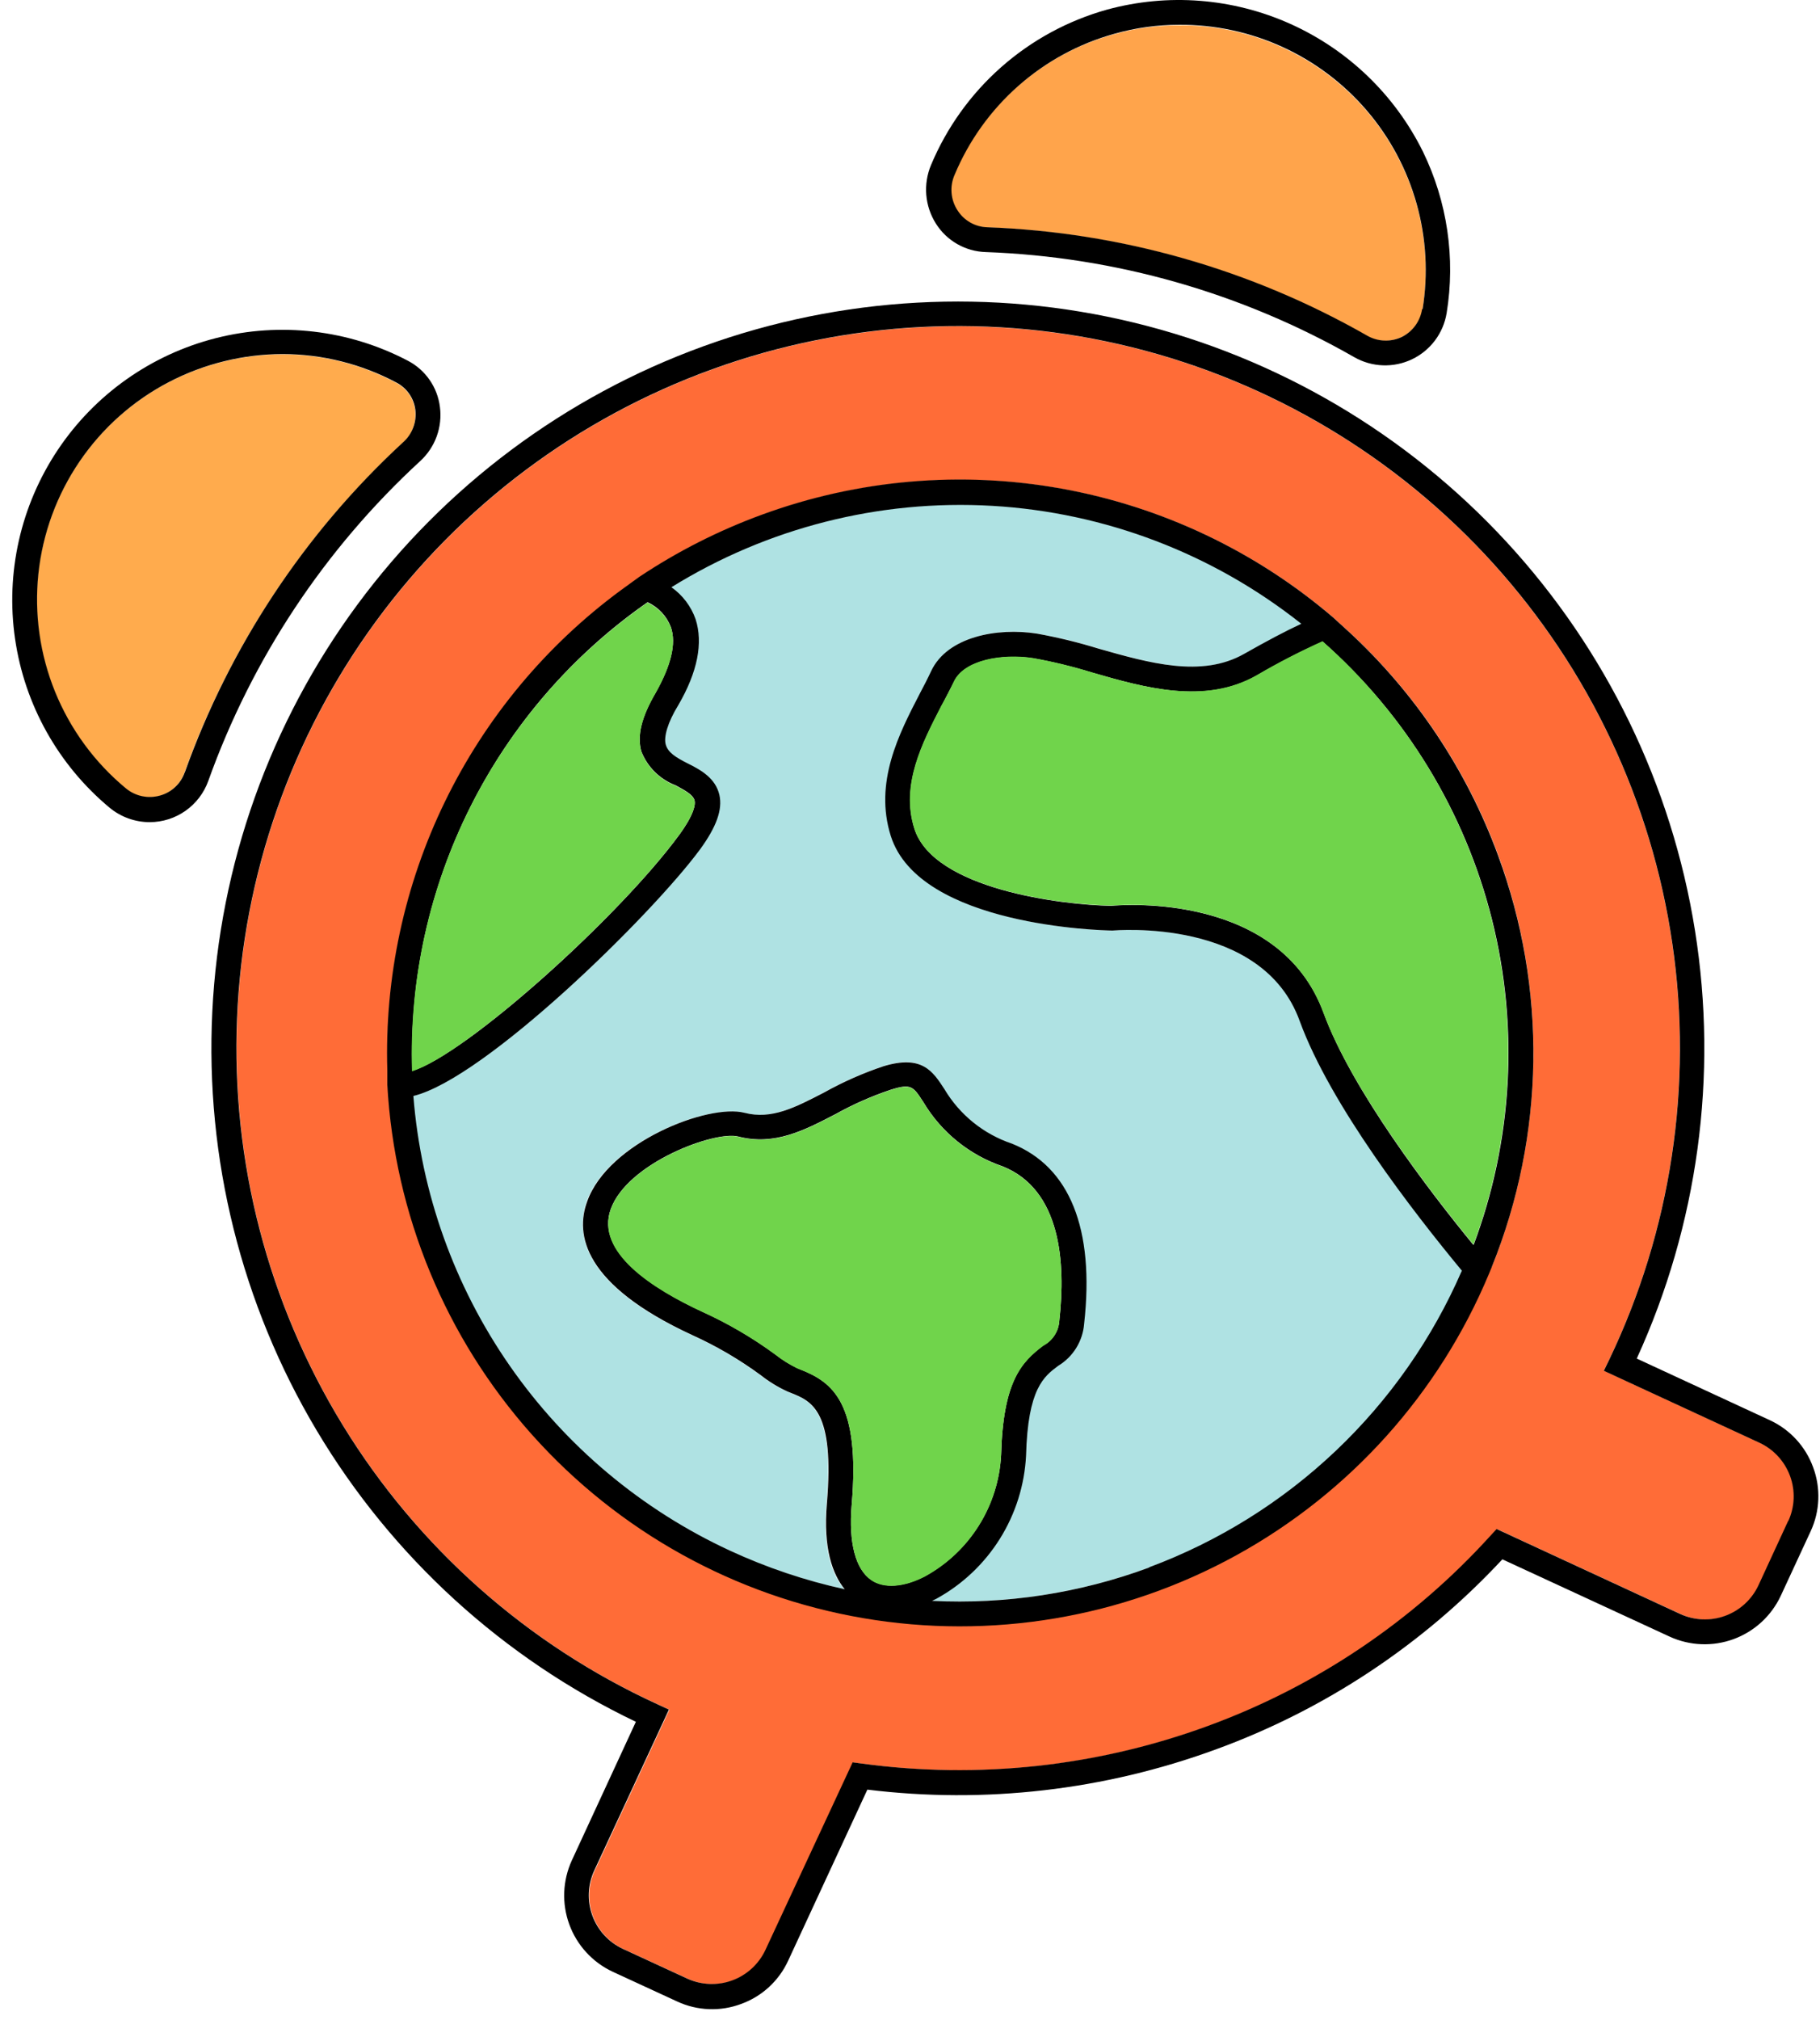 <svg width="146" height="162" viewBox="0 0 146 162" fill="none" xmlns="http://www.w3.org/2000/svg">
<path d="M33.3 32.896C33.245 32.436 33.078 31.997 32.815 31.615C32.552 31.234 32.2 30.922 31.79 30.706C28.973 29.206 25.831 28.42 22.64 28.416C19.464 28.426 16.336 29.198 13.52 30.666C10.646 32.166 8.186 34.353 6.362 37.033C4.537 39.713 3.404 42.802 3.062 46.026C2.721 49.251 3.182 52.509 4.404 55.512C5.627 58.514 7.573 61.168 10.07 63.236C10.443 63.549 10.887 63.766 11.362 63.868C11.838 63.971 12.331 63.957 12.8 63.826C13.261 63.702 13.684 63.466 14.033 63.14C14.381 62.814 14.645 62.408 14.8 61.956C18.418 51.852 24.433 42.775 32.33 35.507C32.691 35.182 32.967 34.775 33.136 34.321C33.305 33.866 33.361 33.377 33.3 32.896Z" fill="#FFAB4D"/>
<path d="M32.73 28.936C27.991 26.447 22.498 25.8 17.31 27.12C12.122 28.44 7.607 31.633 4.633 36.084C1.66 40.536 0.439 45.93 1.207 51.228C1.974 56.526 4.676 61.352 8.79 64.776C9.696 65.526 10.834 65.936 12.01 65.936C13.039 65.935 14.042 65.617 14.883 65.024C15.724 64.432 16.362 63.595 16.71 62.627C20.215 52.825 26.049 44.023 33.71 36.977C34.303 36.433 34.756 35.755 35.031 35C35.306 34.244 35.395 33.434 35.29 32.636C35.194 31.859 34.911 31.116 34.465 30.472C34.019 29.827 33.424 29.3 32.73 28.936V28.936ZM14.82 61.937C14.665 62.388 14.402 62.794 14.053 63.12C13.704 63.446 13.281 63.682 12.82 63.806C12.351 63.937 11.858 63.951 11.382 63.849C10.906 63.746 10.463 63.529 10.09 63.217C7.593 61.148 5.647 58.494 4.424 55.492C3.202 52.489 2.741 49.23 3.082 46.006C3.424 42.782 4.557 39.693 6.382 37.013C8.206 34.333 10.665 32.146 13.54 30.646C16.356 29.178 19.484 28.406 22.66 28.396C25.851 28.4 28.993 29.186 31.81 30.686C32.22 30.902 32.572 31.214 32.835 31.595C33.098 31.977 33.265 32.416 33.32 32.877C33.378 33.36 33.317 33.85 33.142 34.305C32.968 34.76 32.686 35.165 32.32 35.486C24.431 42.764 18.426 51.847 14.82 61.956V61.937Z" fill="black"/>
<path d="M94.55 2.026C92.785 2.028 91.028 2.273 89.33 2.756C86.486 3.549 83.859 4.975 81.644 6.926C79.429 8.878 77.684 11.305 76.54 14.027C76.338 14.483 76.253 14.983 76.294 15.481C76.334 15.978 76.498 16.458 76.77 16.877C77.026 17.28 77.376 17.615 77.791 17.852C78.206 18.089 78.672 18.221 79.15 18.236C89.863 18.627 100.322 21.609 109.63 26.926C110.056 27.173 110.536 27.311 111.028 27.329C111.519 27.346 112.008 27.242 112.45 27.026C112.888 26.817 113.269 26.506 113.56 26.117C113.85 25.729 114.043 25.276 114.12 24.797V24.797C114.57 21.974 114.401 19.088 113.622 16.339C112.844 13.589 111.476 11.042 109.613 8.875C107.751 6.708 105.438 4.972 102.837 3.79C100.235 2.607 97.408 2.005 94.55 2.026Z" fill="#FFA44B"/>
<path d="M114.15 12.166C111.902 7.619 108.142 3.996 103.515 1.918C98.888 -0.16 93.682 -0.564 88.79 0.776C85.653 1.655 82.756 3.231 80.314 5.387C77.873 7.543 75.95 10.223 74.69 13.226C74.37 13.985 74.239 14.809 74.306 15.629C74.374 16.45 74.64 17.241 75.08 17.936C75.509 18.615 76.098 19.178 76.796 19.576C77.493 19.973 78.278 20.193 79.08 20.216C89.471 20.591 99.615 23.484 108.64 28.646C109.341 29.046 110.128 29.27 110.935 29.299C111.741 29.328 112.542 29.162 113.27 28.814C113.999 28.466 114.632 27.947 115.116 27.302C115.6 26.656 115.92 25.903 116.05 25.106C116.767 20.7 116.103 16.18 114.15 12.166V12.166ZM114.08 24.786C114.008 25.263 113.823 25.716 113.539 26.106C113.255 26.496 112.882 26.812 112.45 27.026C112.012 27.234 111.531 27.332 111.046 27.313C110.562 27.294 110.09 27.158 109.67 26.916C100.362 21.599 89.903 18.617 79.19 18.226C78.713 18.211 78.246 18.079 77.831 17.842C77.416 17.605 77.066 17.27 76.81 16.866C76.537 16.448 76.374 15.968 76.334 15.471C76.293 14.973 76.378 14.473 76.58 14.017C77.721 11.29 79.464 8.857 81.679 6.9C83.894 4.943 86.523 3.512 89.37 2.716C91.068 2.233 92.825 1.988 94.59 1.986C97.448 1.97 100.276 2.577 102.875 3.764C105.475 4.952 107.785 6.692 109.644 8.863C111.503 11.034 112.866 13.584 113.639 16.336C114.412 19.088 114.576 21.975 114.12 24.797L114.08 24.786Z" fill="black"/>
<path d="M141.16 115.706L128.66 109.926L129.1 109.016C134.055 98.649 135.813 87.041 134.149 75.671C132.486 64.3 127.476 53.683 119.758 45.169C112.039 36.656 101.962 30.633 90.809 27.865C79.656 25.098 67.932 25.713 57.13 29.632C46.327 33.55 36.935 40.595 30.15 49.868C23.364 59.142 19.492 70.226 19.027 81.708C18.562 93.189 21.524 104.55 27.536 114.342C33.549 124.135 42.34 131.917 52.79 136.696L53.7 137.116L47.7 150.046C47.181 151.182 47.132 152.477 47.563 153.649C47.993 154.822 48.869 155.776 50 156.306L55.18 158.696C56.316 159.215 57.611 159.264 58.783 158.834C59.955 158.403 60.91 157.527 61.44 156.396L68.44 141.346L69.18 141.446C78.523 142.714 88.034 141.684 96.89 138.446C105.586 135.273 113.38 130.032 119.6 123.176L120.1 122.636L134.84 129.456C135.976 129.975 137.271 130.024 138.443 129.594C139.615 129.163 140.57 128.287 141.1 127.156L143.49 121.976C144.009 120.84 144.058 119.546 143.627 118.374C143.196 117.201 142.321 116.247 141.19 115.716L141.16 115.706ZM119.65 101.566L119.42 102.126C115.393 111.7 108.245 119.629 99.138 124.623C90.032 129.617 79.504 131.383 69.266 129.633C59.029 127.882 49.685 122.719 42.755 114.983C35.826 107.247 31.718 97.394 31.1 87.026V85.856C30.878 78.406 32.464 71.012 35.725 64.308C38.985 57.605 43.822 51.792 49.82 47.366L51.31 46.286C54.39 44.234 57.703 42.556 61.18 41.286C68.858 38.475 77.146 37.758 85.193 39.208C93.24 40.658 100.756 44.222 106.97 49.536L108.19 50.646C115.054 56.964 119.83 65.223 121.883 74.324C123.936 83.424 123.167 92.934 119.68 101.586L119.65 101.566Z" fill="#FF6C37"/>
<path d="M145.45 117.676C145.149 116.848 144.686 116.087 144.089 115.438C143.491 114.789 142.771 114.265 141.97 113.896L131.3 108.956C136.205 98.225 137.83 86.284 135.972 74.632C134.113 62.98 128.854 52.137 120.854 43.464C112.854 34.791 102.47 28.675 91.006 25.884C79.542 23.092 67.508 23.75 56.417 27.774C45.325 31.798 35.67 39.009 28.662 48.502C21.655 57.996 17.609 69.347 17.031 81.132C16.453 92.917 19.37 104.61 25.416 114.743C31.461 124.876 40.365 132.997 51.01 138.086L45.87 149.206C45.13 150.824 45.058 152.669 45.67 154.339C46.282 156.01 47.529 157.371 49.14 158.126L54.32 160.516C55.119 160.888 55.984 161.097 56.865 161.131C57.746 161.166 58.624 161.025 59.45 160.716C60.28 160.417 61.041 159.954 61.69 159.357C62.339 158.759 62.863 158.038 63.23 157.236L69.58 143.526C79.017 144.682 88.593 143.578 97.52 140.306C106.284 137.113 114.167 131.886 120.52 125.056L133.94 131.256C135.556 131.997 137.399 132.068 139.068 131.456C140.737 130.843 142.096 129.596 142.85 127.986L145.25 122.806C145.621 122.007 145.83 121.142 145.864 120.261C145.899 119.381 145.758 118.502 145.45 117.676V117.676ZM143.45 121.966L141.06 127.146C140.53 128.277 139.575 129.153 138.403 129.584C137.231 130.014 135.936 129.965 134.8 129.446L120.06 122.626L119.56 123.166C113.34 130.022 105.546 135.263 96.85 138.436C87.995 141.674 78.483 142.704 69.14 141.436L68.4 141.336L61.4 156.386C60.87 157.517 59.915 158.393 58.743 158.824C57.571 159.254 56.276 159.205 55.14 158.686L49.96 156.296C48.829 155.766 47.953 154.811 47.523 153.639C47.092 152.467 47.142 151.172 47.66 150.036L53.66 137.106L52.75 136.686C42.302 131.9 33.515 124.113 27.507 114.316C21.499 104.519 18.543 93.156 19.014 81.674C19.485 70.191 23.363 59.109 30.153 49.837C36.943 40.565 46.339 33.524 57.144 29.61C67.949 25.695 79.674 25.085 90.827 27.856C101.98 30.627 112.056 36.655 119.773 45.171C127.489 53.687 132.496 64.307 134.157 75.679C135.818 87.05 134.058 98.659 129.1 109.026L128.66 109.936L141.16 115.716C142.291 116.247 143.166 117.201 143.597 118.374C144.028 119.546 143.979 120.84 143.46 121.976L143.45 121.966Z" fill="black"/>
<path d="M104.31 81.906C101.23 73.537 89.39 74.617 89.31 74.626H89.19C88.57 74.626 73.8 74.296 71.5 67.046C70.14 62.746 72.17 58.826 73.8 55.676C74.14 55.036 74.46 54.416 74.74 53.816C76.04 51.036 80.05 50.297 83.22 50.816C84.886 51.117 86.532 51.517 88.15 52.016C92.23 53.176 96.44 54.377 99.85 52.437C101.65 51.437 103.18 50.606 104.43 50.026C97.326 44.378 88.65 41.065 79.589 40.54C70.529 40.016 61.528 42.306 53.82 47.096C54.717 47.727 55.395 48.622 55.76 49.657C56.4 51.556 55.93 53.877 54.37 56.556C53.55 57.956 53.22 59.056 53.37 59.727C53.52 60.397 54.16 60.726 55.15 61.236C56.14 61.746 57.36 62.407 57.67 63.757C57.93 64.927 57.44 66.306 56.12 68.117C52.25 73.416 38.92 86.496 33.12 87.897C33.737 95.68 36.413 103.159 40.875 109.566C45.337 115.974 51.424 121.078 58.51 124.356C61.459 125.721 64.547 126.76 67.72 127.456C66.72 126.256 65.98 124.176 66.29 120.586C66.93 113.126 65.07 112.376 63.43 111.716L63.13 111.596C62.371 111.249 61.656 110.812 61 110.296C59.272 109.025 57.415 107.939 55.46 107.056C46.79 103.056 46.11 99.056 47.07 96.337C48.76 91.617 56.77 88.496 59.68 89.246C61.85 89.806 63.68 88.837 66.07 87.617C67.585 86.771 69.175 86.068 70.82 85.516C73.92 84.516 74.82 85.916 75.72 87.347C76.942 89.403 78.862 90.954 81.13 91.716C85.77 93.567 87.78 98.556 86.93 106.156C86.877 106.845 86.661 107.51 86.299 108.098C85.937 108.686 85.441 109.179 84.85 109.536C83.71 110.386 82.41 111.346 82.27 116.736C82.15 119.104 81.427 121.402 80.168 123.412C78.91 125.421 77.158 127.075 75.08 128.216L74.73 128.386C83.681 128.831 92.556 126.536 100.17 121.809C107.784 117.082 113.777 110.146 117.35 101.926C113.37 97.146 106.77 88.617 104.31 81.906Z" fill="#AFE2E3"/>
<path d="M120.16 68.567C117.639 61.719 113.526 55.57 108.16 50.627L106.94 49.516C100.726 44.203 93.21 40.638 85.163 39.188C77.116 37.738 68.828 38.455 61.15 41.266C57.673 42.535 54.36 44.214 51.28 46.266L49.79 47.346C43.791 51.772 38.955 57.585 35.695 64.288C32.434 70.992 30.848 78.386 31.07 85.837V87.007C31.653 97.401 35.744 107.291 42.676 115.059C49.608 122.826 58.969 128.013 69.231 129.771C79.493 131.529 90.047 129.754 99.169 124.736C108.291 119.718 115.441 111.754 119.45 102.146L119.68 101.586C123.944 91.023 124.116 79.249 120.16 68.567V68.567ZM51.95 48.296C52.812 48.691 53.484 49.41 53.82 50.296C54.27 51.616 53.82 53.376 52.6 55.546C51.46 57.496 51.09 58.996 51.45 60.266C51.695 60.887 52.067 61.45 52.543 61.918C53.018 62.386 53.586 62.75 54.21 62.986C54.93 63.376 55.61 63.736 55.72 64.197C55.79 64.496 55.72 65.257 54.51 66.927C49.75 73.447 37.4 84.587 33.07 85.876C32.84 78.536 34.446 71.254 37.743 64.692C41.04 58.129 45.923 52.493 51.95 48.296V48.296ZM69.9 126.716C68.63 125.866 68.07 123.716 68.32 120.716C69.03 112.466 66.78 110.856 64.21 109.826L63.94 109.716C63.323 109.416 62.739 109.051 62.2 108.626C60.371 107.282 58.407 106.133 56.34 105.196C52.34 103.336 47.77 100.396 48.99 96.977C50.33 93.246 57.36 90.666 59.22 91.147C62.13 91.897 64.51 90.656 67.03 89.347C68.44 88.562 69.92 87.909 71.45 87.397C73.1 86.876 73.25 87.117 74.08 88.397C75.52 90.809 77.771 92.631 80.43 93.537C85.12 95.406 85.5 101.286 84.98 105.896C84.957 106.312 84.828 106.715 84.603 107.065C84.379 107.416 84.068 107.702 83.7 107.896C81.94 109.216 80.47 110.776 80.31 116.656C80.209 118.668 79.595 120.621 78.525 122.327C77.456 124.034 75.966 125.439 74.2 126.406C72.5 127.296 70.93 127.406 69.9 126.716ZM92.18 125.716C86.617 127.774 80.694 128.683 74.77 128.386L75.12 128.216C77.198 127.075 78.95 125.421 80.208 123.412C81.466 121.402 82.19 119.104 82.31 116.736C82.45 111.346 83.75 110.386 84.89 109.536C85.481 109.179 85.977 108.686 86.339 108.098C86.701 107.51 86.917 106.845 86.97 106.156C87.82 98.556 85.81 93.567 81.17 91.716C78.902 90.954 76.982 89.403 75.76 87.347C74.83 85.916 73.96 84.566 70.86 85.516C69.215 86.068 67.625 86.771 66.11 87.617C63.75 88.837 61.89 89.806 59.72 89.246C56.81 88.496 48.8 91.617 47.11 96.337C46.11 99.016 46.83 103.046 55.5 107.056C57.455 107.939 59.312 109.025 61.04 110.296C61.696 110.812 62.411 111.249 63.17 111.596L63.47 111.716C65.11 112.376 66.97 113.126 66.33 120.586C66.02 124.176 66.79 126.256 67.76 127.456C64.587 126.76 61.498 125.721 58.55 124.356C51.464 121.078 45.377 115.974 40.915 109.566C36.453 103.159 33.776 95.68 33.16 87.897C38.92 86.496 52.25 73.416 56.16 68.117C57.48 66.306 57.97 64.927 57.71 63.757C57.4 62.407 56.23 61.756 55.19 61.236C54.15 60.716 53.59 60.337 53.41 59.727C53.23 59.117 53.55 57.956 54.41 56.556C55.97 53.877 56.41 51.556 55.8 49.657C55.435 48.622 54.757 47.727 53.86 47.096C61.56 42.324 70.545 40.044 79.588 40.568C88.632 41.093 97.294 44.396 104.39 50.026C103.14 50.606 101.61 51.416 99.81 52.437C96.4 54.377 92.19 53.176 88.11 52.016C86.492 51.517 84.846 51.117 83.18 50.816C80.01 50.316 76 51.056 74.7 53.816C74.42 54.416 74.1 55.036 73.76 55.676C72.13 58.827 70.1 62.746 71.46 67.046C73.76 74.296 88.53 74.617 89.15 74.626H89.27C89.39 74.626 101.27 73.537 104.27 81.906C106.73 88.617 113.33 97.147 117.27 101.906C114.904 107.356 111.463 112.272 107.151 116.36C102.84 120.448 97.748 123.624 92.18 125.696V125.716ZM118.18 99.826C114.69 95.566 108.44 87.426 106.18 81.236C102.65 71.646 90.24 72.546 89.12 72.647C85.2 72.576 74.9 71.326 73.36 66.466C72.25 62.956 73.99 59.587 75.53 56.617C75.88 55.947 76.21 55.306 76.53 54.687C77.34 52.937 80.42 52.406 82.9 52.796C84.485 53.081 86.051 53.462 87.59 53.937C91.85 55.157 96.67 56.536 100.82 54.176C102.529 53.174 104.291 52.266 106.1 51.456C112.786 57.339 117.526 65.116 119.69 73.755C121.855 82.393 121.342 91.486 118.22 99.826H118.18Z" fill="black"/>
<path d="M54.51 66.916C49.74 73.447 37.36 84.587 33.05 85.916C32.819 78.573 34.426 71.289 37.725 64.724C41.024 58.16 45.91 52.523 51.94 48.326C52.804 48.721 53.479 49.439 53.82 50.326C54.27 51.646 53.82 53.406 52.6 55.576C51.46 57.526 51.09 59.026 51.45 60.296C51.695 60.917 52.067 61.48 52.543 61.948C53.018 62.416 53.586 62.78 54.21 63.016C54.93 63.406 55.61 63.767 55.72 64.227C55.79 64.487 55.72 65.246 54.51 66.916ZM84.98 105.916C85.5 101.306 85.12 95.427 80.43 93.556C77.77 92.651 75.52 90.829 74.08 88.416C73.25 87.136 73.08 86.897 71.45 87.416C69.92 87.929 68.44 88.582 67.03 89.367C64.51 90.677 62.13 91.916 59.22 91.166C59.04 91.123 58.855 91.103 58.67 91.106C56.26 91.106 50.22 93.567 48.99 96.996C47.76 100.426 52.31 103.356 56.34 105.216C58.407 106.153 60.371 107.302 62.2 108.646C62.739 109.071 63.323 109.436 63.94 109.736L64.21 109.846C66.78 110.846 69.03 112.486 68.32 120.736C68.07 123.736 68.63 125.866 69.9 126.736C70.9 127.426 72.5 127.316 74.2 126.436C75.966 125.469 77.456 124.064 78.525 122.357C79.595 120.651 80.209 118.698 80.31 116.686C80.47 110.806 81.94 109.246 83.7 107.926C84.069 107.731 84.381 107.443 84.606 107.091C84.83 106.738 84.959 106.334 84.98 105.916ZM118.2 99.817C121.316 91.473 121.827 82.38 119.665 73.74C117.503 65.099 112.769 57.319 106.09 51.426C104.279 52.242 102.514 53.153 100.8 54.157C96.65 56.517 91.8 55.157 87.57 53.916C86.031 53.442 84.465 53.061 82.88 52.776C80.4 52.386 77.32 52.916 76.51 54.666C76.22 55.286 75.89 55.926 75.51 56.596C73.97 59.596 72.23 62.937 73.34 66.447C74.88 71.306 85.18 72.556 89.1 72.626C89.31 72.626 89.93 72.567 90.82 72.567C94.61 72.567 103.3 73.447 106.16 81.216C108.45 87.406 114.71 95.556 118.2 99.817V99.817Z" fill="#70D44B"/>
</svg>
